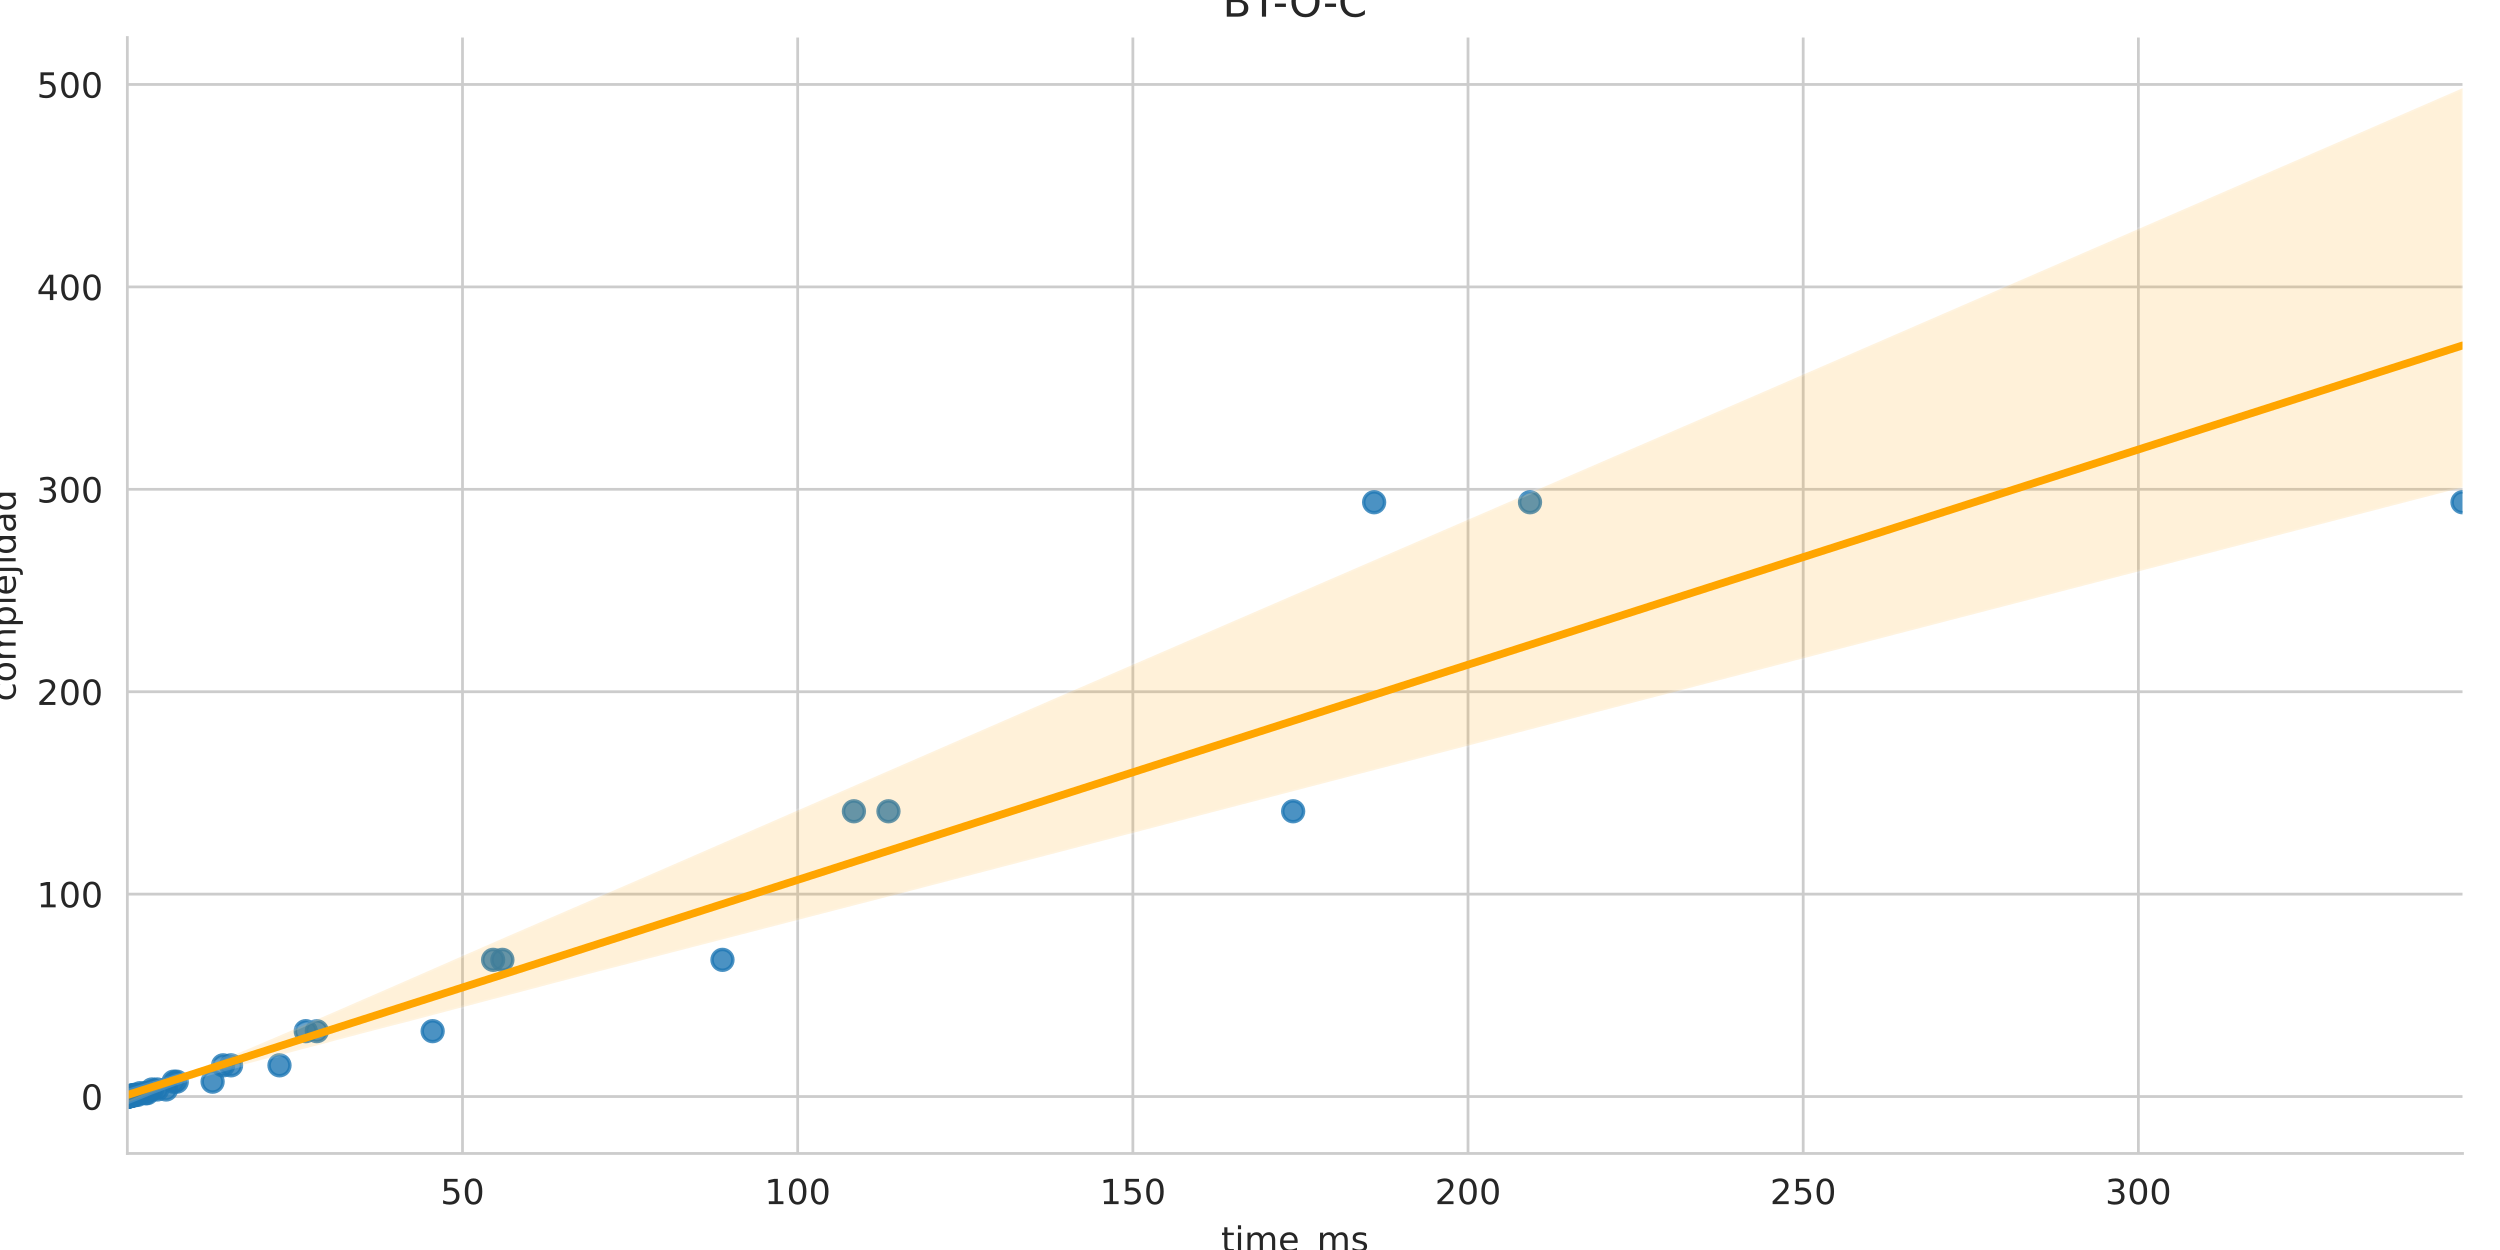 <?xml version="1.0" encoding="utf-8" standalone="no"?>
<!DOCTYPE svg PUBLIC "-//W3C//DTD SVG 1.1//EN"
  "http://www.w3.org/Graphics/SVG/1.1/DTD/svg11.dtd">
<!-- Created with matplotlib (https://matplotlib.org/) -->
<svg height="360pt" version="1.1" viewBox="0 0 720 360" width="720pt" xmlns="http://www.w3.org/2000/svg" xmlns:xlink="http://www.w3.org/1999/xlink">
 <defs>
  <style type="text/css">*{stroke-linecap:butt;stroke-linejoin:round;}</style>
 </defs>
 <g id="figure_1">
  <g id="patch_1">
   <path d="M 0 360 
L 720 360 
L 720 0 
L 0 0 
z
" style="fill:#ffffff;"/>
  </g>
  <g id="axes_1">
   <g id="patch_2">
    <path d="M 36.675 332.2 
L 709.2 332.2 
L 709.2 10.8 
L 36.675 10.8 
z
" style="fill:#ffffff;"/>
   </g>
   <g id="matplotlib.axis_1">
    <g id="xtick_1">
     <g id="line2d_1">
      <path clip-path="url(#pa1cf22c054)" d="M 133.2 332.2 
L 133.2 10.8 
" style="fill:none;stroke:#cccccc;stroke-linecap:round;stroke-width:0.8;"/>
     </g>
     <g id="text_1">
      <!-- 50 -->
      <g style="fill:#262626;" transform="translate(126.838 346.798)scale(0.1 -0.1)">
       <defs>
        <path d="M 10.797 72.906 
L 49.516 72.906 
L 49.516 64.594 
L 19.828 64.594 
L 19.828 46.734 
Q 21.969 47.469 24.109 47.828 
Q 26.266 48.188 28.422 48.188 
Q 40.625 48.188 47.75 41.5 
Q 54.891 34.812 54.891 23.391 
Q 54.891 11.625 47.562 5.094 
Q 40.234 -1.422 26.906 -1.422 
Q 22.312 -1.422 17.547 -0.641 
Q 12.797 0.141 7.719 1.703 
L 7.719 11.625 
Q 12.109 9.234 16.797 8.062 
Q 21.484 6.891 26.703 6.891 
Q 35.156 6.891 40.078 11.328 
Q 45.016 15.766 45.016 23.391 
Q 45.016 31 40.078 35.438 
Q 35.156 39.891 26.703 39.891 
Q 22.75 39.891 18.812 39.016 
Q 14.891 38.141 10.797 36.281 
z
" id="DejaVuSans-53"/>
        <path d="M 31.781 66.406 
Q 24.172 66.406 20.328 58.906 
Q 16.5 51.422 16.5 36.375 
Q 16.5 21.391 20.328 13.891 
Q 24.172 6.391 31.781 6.391 
Q 39.453 6.391 43.281 13.891 
Q 47.125 21.391 47.125 36.375 
Q 47.125 51.422 43.281 58.906 
Q 39.453 66.406 31.781 66.406 
z
M 31.781 74.219 
Q 44.047 74.219 50.516 64.516 
Q 56.984 54.828 56.984 36.375 
Q 56.984 17.969 50.516 8.266 
Q 44.047 -1.422 31.781 -1.422 
Q 19.531 -1.422 13.062 8.266 
Q 6.594 17.969 6.594 36.375 
Q 6.594 54.828 13.062 64.516 
Q 19.531 74.219 31.781 74.219 
z
" id="DejaVuSans-48"/>
       </defs>
       <use xlink:href="#DejaVuSans-53"/>
       <use x="63.623" xlink:href="#DejaVuSans-48"/>
      </g>
     </g>
    </g>
    <g id="xtick_2">
     <g id="line2d_2">
      <path clip-path="url(#pa1cf22c054)" d="M 229.731 332.2 
L 229.731 10.8 
" style="fill:none;stroke:#cccccc;stroke-linecap:round;stroke-width:0.8;"/>
     </g>
     <g id="text_2">
      <!-- 100 -->
      <g style="fill:#262626;" transform="translate(220.187 346.798)scale(0.1 -0.1)">
       <defs>
        <path d="M 12.406 8.297 
L 28.516 8.297 
L 28.516 63.922 
L 10.984 60.406 
L 10.984 69.391 
L 28.422 72.906 
L 38.281 72.906 
L 38.281 8.297 
L 54.391 8.297 
L 54.391 0 
L 12.406 0 
z
" id="DejaVuSans-49"/>
       </defs>
       <use xlink:href="#DejaVuSans-49"/>
       <use x="63.623" xlink:href="#DejaVuSans-48"/>
       <use x="127.246" xlink:href="#DejaVuSans-48"/>
      </g>
     </g>
    </g>
    <g id="xtick_3">
     <g id="line2d_3">
      <path clip-path="url(#pa1cf22c054)" d="M 326.262 332.2 
L 326.262 10.8 
" style="fill:none;stroke:#cccccc;stroke-linecap:round;stroke-width:0.8;"/>
     </g>
     <g id="text_3">
      <!-- 150 -->
      <g style="fill:#262626;" transform="translate(316.718 346.798)scale(0.1 -0.1)">
       <use xlink:href="#DejaVuSans-49"/>
       <use x="63.623" xlink:href="#DejaVuSans-53"/>
       <use x="127.246" xlink:href="#DejaVuSans-48"/>
      </g>
     </g>
    </g>
    <g id="xtick_4">
     <g id="line2d_4">
      <path clip-path="url(#pa1cf22c054)" d="M 422.792 332.2 
L 422.792 10.8 
" style="fill:none;stroke:#cccccc;stroke-linecap:round;stroke-width:0.8;"/>
     </g>
     <g id="text_4">
      <!-- 200 -->
      <g style="fill:#262626;" transform="translate(413.249 346.798)scale(0.1 -0.1)">
       <defs>
        <path d="M 19.188 8.297 
L 53.609 8.297 
L 53.609 0 
L 7.328 0 
L 7.328 8.297 
Q 12.938 14.109 22.625 23.891 
Q 32.328 33.688 34.812 36.531 
Q 39.547 41.844 41.422 45.531 
Q 43.312 49.219 43.312 52.781 
Q 43.312 58.594 39.234 62.25 
Q 35.156 65.922 28.609 65.922 
Q 23.969 65.922 18.812 64.312 
Q 13.672 62.703 7.812 59.422 
L 7.812 69.391 
Q 13.766 71.781 18.938 73 
Q 24.125 74.219 28.422 74.219 
Q 39.75 74.219 46.484 68.547 
Q 53.219 62.891 53.219 53.422 
Q 53.219 48.922 51.531 44.891 
Q 49.859 40.875 45.406 35.406 
Q 44.188 33.984 37.641 27.219 
Q 31.109 20.453 19.188 8.297 
z
" id="DejaVuSans-50"/>
       </defs>
       <use xlink:href="#DejaVuSans-50"/>
       <use x="63.623" xlink:href="#DejaVuSans-48"/>
       <use x="127.246" xlink:href="#DejaVuSans-48"/>
      </g>
     </g>
    </g>
    <g id="xtick_5">
     <g id="line2d_5">
      <path clip-path="url(#pa1cf22c054)" d="M 519.323 332.2 
L 519.323 10.8 
" style="fill:none;stroke:#cccccc;stroke-linecap:round;stroke-width:0.8;"/>
     </g>
     <g id="text_5">
      <!-- 250 -->
      <g style="fill:#262626;" transform="translate(509.779 346.798)scale(0.1 -0.1)">
       <use xlink:href="#DejaVuSans-50"/>
       <use x="63.623" xlink:href="#DejaVuSans-53"/>
       <use x="127.246" xlink:href="#DejaVuSans-48"/>
      </g>
     </g>
    </g>
    <g id="xtick_6">
     <g id="line2d_6">
      <path clip-path="url(#pa1cf22c054)" d="M 615.854 332.2 
L 615.854 10.8 
" style="fill:none;stroke:#cccccc;stroke-linecap:round;stroke-width:0.8;"/>
     </g>
     <g id="text_6">
      <!-- 300 -->
      <g style="fill:#262626;" transform="translate(606.31 346.798)scale(0.1 -0.1)">
       <defs>
        <path d="M 40.578 39.312 
Q 47.656 37.797 51.625 33 
Q 55.609 28.219 55.609 21.188 
Q 55.609 10.406 48.188 4.484 
Q 40.766 -1.422 27.094 -1.422 
Q 22.516 -1.422 17.656 -0.516 
Q 12.797 0.391 7.625 2.203 
L 7.625 11.719 
Q 11.719 9.328 16.594 8.109 
Q 21.484 6.891 26.812 6.891 
Q 36.078 6.891 40.938 10.547 
Q 45.797 14.203 45.797 21.188 
Q 45.797 27.641 41.281 31.266 
Q 36.766 34.906 28.719 34.906 
L 20.219 34.906 
L 20.219 43.016 
L 29.109 43.016 
Q 36.375 43.016 40.234 45.922 
Q 44.094 48.828 44.094 54.297 
Q 44.094 59.906 40.109 62.906 
Q 36.141 65.922 28.719 65.922 
Q 24.656 65.922 20.016 65.031 
Q 15.375 64.156 9.812 62.312 
L 9.812 71.094 
Q 15.438 72.656 20.344 73.438 
Q 25.25 74.219 29.594 74.219 
Q 40.828 74.219 47.359 69.109 
Q 53.906 64.016 53.906 55.328 
Q 53.906 49.266 50.438 45.094 
Q 46.969 40.922 40.578 39.312 
z
" id="DejaVuSans-51"/>
       </defs>
       <use xlink:href="#DejaVuSans-51"/>
       <use x="63.623" xlink:href="#DejaVuSans-48"/>
       <use x="127.246" xlink:href="#DejaVuSans-48"/>
      </g>
     </g>
    </g>
    <g id="text_7">
     <!-- time_ms -->
     <g style="fill:#262626;" transform="translate(351.666 360.477)scale(0.1 -0.1)">
      <defs>
       <path d="M 18.312 70.219 
L 18.312 54.688 
L 36.812 54.688 
L 36.812 47.703 
L 18.312 47.703 
L 18.312 18.016 
Q 18.312 11.328 20.141 9.422 
Q 21.969 7.516 27.594 7.516 
L 36.812 7.516 
L 36.812 0 
L 27.594 0 
Q 17.188 0 13.234 3.875 
Q 9.281 7.766 9.281 18.016 
L 9.281 47.703 
L 2.688 47.703 
L 2.688 54.688 
L 9.281 54.688 
L 9.281 70.219 
z
" id="DejaVuSans-116"/>
       <path d="M 9.422 54.688 
L 18.406 54.688 
L 18.406 0 
L 9.422 0 
z
M 9.422 75.984 
L 18.406 75.984 
L 18.406 64.594 
L 9.422 64.594 
z
" id="DejaVuSans-105"/>
       <path d="M 52 44.188 
Q 55.375 50.25 60.062 53.125 
Q 64.75 56 71.094 56 
Q 79.641 56 84.281 50.016 
Q 88.922 44.047 88.922 33.016 
L 88.922 0 
L 79.891 0 
L 79.891 32.719 
Q 79.891 40.578 77.094 44.375 
Q 74.312 48.188 68.609 48.188 
Q 61.625 48.188 57.562 43.547 
Q 53.516 38.922 53.516 30.906 
L 53.516 0 
L 44.484 0 
L 44.484 32.719 
Q 44.484 40.625 41.703 44.406 
Q 38.922 48.188 33.109 48.188 
Q 26.219 48.188 22.156 43.531 
Q 18.109 38.875 18.109 30.906 
L 18.109 0 
L 9.078 0 
L 9.078 54.688 
L 18.109 54.688 
L 18.109 46.188 
Q 21.188 51.219 25.484 53.609 
Q 29.781 56 35.688 56 
Q 41.656 56 45.828 52.969 
Q 50 49.953 52 44.188 
z
" id="DejaVuSans-109"/>
       <path d="M 56.203 29.594 
L 56.203 25.203 
L 14.891 25.203 
Q 15.484 15.922 20.484 11.062 
Q 25.484 6.203 34.422 6.203 
Q 39.594 6.203 44.453 7.469 
Q 49.312 8.734 54.109 11.281 
L 54.109 2.781 
Q 49.266 0.734 44.188 -0.344 
Q 39.109 -1.422 33.891 -1.422 
Q 20.797 -1.422 13.156 6.188 
Q 5.516 13.812 5.516 26.812 
Q 5.516 40.234 12.766 48.109 
Q 20.016 56 32.328 56 
Q 43.359 56 49.781 48.891 
Q 56.203 41.797 56.203 29.594 
z
M 47.219 32.234 
Q 47.125 39.594 43.094 43.984 
Q 39.062 48.391 32.422 48.391 
Q 24.906 48.391 20.391 44.141 
Q 15.875 39.891 15.188 32.172 
z
" id="DejaVuSans-101"/>
       <path d="M 50.984 -16.609 
L 50.984 -23.578 
L -0.984 -23.578 
L -0.984 -16.609 
z
" id="DejaVuSans-95"/>
       <path d="M 44.281 53.078 
L 44.281 44.578 
Q 40.484 46.531 36.375 47.5 
Q 32.281 48.484 27.875 48.484 
Q 21.188 48.484 17.844 46.438 
Q 14.5 44.391 14.5 40.281 
Q 14.5 37.156 16.891 35.375 
Q 19.281 33.594 26.516 31.984 
L 29.594 31.297 
Q 39.156 29.25 43.188 25.516 
Q 47.219 21.781 47.219 15.094 
Q 47.219 7.469 41.188 3.016 
Q 35.156 -1.422 24.609 -1.422 
Q 20.219 -1.422 15.453 -0.562 
Q 10.688 0.297 5.422 2 
L 5.422 11.281 
Q 10.406 8.688 15.234 7.391 
Q 20.062 6.109 24.812 6.109 
Q 31.156 6.109 34.562 8.281 
Q 37.984 10.453 37.984 14.406 
Q 37.984 18.062 35.516 20.016 
Q 33.062 21.969 24.703 23.781 
L 21.578 24.516 
Q 13.234 26.266 9.516 29.906 
Q 5.812 33.547 5.812 39.891 
Q 5.812 47.609 11.281 51.797 
Q 16.75 56 26.812 56 
Q 31.781 56 36.172 55.266 
Q 40.578 54.547 44.281 53.078 
z
" id="DejaVuSans-115"/>
      </defs>
      <use xlink:href="#DejaVuSans-116"/>
      <use x="39.209" xlink:href="#DejaVuSans-105"/>
      <use x="66.992" xlink:href="#DejaVuSans-109"/>
      <use x="164.404" xlink:href="#DejaVuSans-101"/>
      <use x="225.928" xlink:href="#DejaVuSans-95"/>
      <use x="275.928" xlink:href="#DejaVuSans-109"/>
      <use x="373.34" xlink:href="#DejaVuSans-115"/>
     </g>
    </g>
   </g>
   <g id="matplotlib.axis_2">
    <g id="ytick_1">
     <g id="line2d_7">
      <path clip-path="url(#pa1cf22c054)" d="M 36.675 315.802 
L 709.2 315.802 
" style="fill:none;stroke:#cccccc;stroke-linecap:round;stroke-width:0.8;"/>
     </g>
     <g id="text_8">
      <!-- 0 -->
      <g style="fill:#262626;" transform="translate(23.312 319.601)scale(0.1 -0.1)">
       <use xlink:href="#DejaVuSans-48"/>
      </g>
     </g>
    </g>
    <g id="ytick_2">
     <g id="line2d_8">
      <path clip-path="url(#pa1cf22c054)" d="M 36.675 257.507 
L 709.2 257.507 
" style="fill:none;stroke:#cccccc;stroke-linecap:round;stroke-width:0.8;"/>
     </g>
     <g id="text_9">
      <!-- 100 -->
      <g style="fill:#262626;" transform="translate(10.588 261.307)scale(0.1 -0.1)">
       <use xlink:href="#DejaVuSans-49"/>
       <use x="63.623" xlink:href="#DejaVuSans-48"/>
       <use x="127.246" xlink:href="#DejaVuSans-48"/>
      </g>
     </g>
    </g>
    <g id="ytick_3">
     <g id="line2d_9">
      <path clip-path="url(#pa1cf22c054)" d="M 36.675 199.213 
L 709.2 199.213 
" style="fill:none;stroke:#cccccc;stroke-linecap:round;stroke-width:0.8;"/>
     </g>
     <g id="text_10">
      <!-- 200 -->
      <g style="fill:#262626;" transform="translate(10.588 203.012)scale(0.1 -0.1)">
       <use xlink:href="#DejaVuSans-50"/>
       <use x="63.623" xlink:href="#DejaVuSans-48"/>
       <use x="127.246" xlink:href="#DejaVuSans-48"/>
      </g>
     </g>
    </g>
    <g id="ytick_4">
     <g id="line2d_10">
      <path clip-path="url(#pa1cf22c054)" d="M 36.675 140.918 
L 709.2 140.918 
" style="fill:none;stroke:#cccccc;stroke-linecap:round;stroke-width:0.8;"/>
     </g>
     <g id="text_11">
      <!-- 300 -->
      <g style="fill:#262626;" transform="translate(10.588 144.718)scale(0.1 -0.1)">
       <use xlink:href="#DejaVuSans-51"/>
       <use x="63.623" xlink:href="#DejaVuSans-48"/>
       <use x="127.246" xlink:href="#DejaVuSans-48"/>
      </g>
     </g>
    </g>
    <g id="ytick_5">
     <g id="line2d_11">
      <path clip-path="url(#pa1cf22c054)" d="M 36.675 82.624 
L 709.2 82.624 
" style="fill:none;stroke:#cccccc;stroke-linecap:round;stroke-width:0.8;"/>
     </g>
     <g id="text_12">
      <!-- 400 -->
      <g style="fill:#262626;" transform="translate(10.588 86.423)scale(0.1 -0.1)">
       <defs>
        <path d="M 37.797 64.312 
L 12.891 25.391 
L 37.797 25.391 
z
M 35.203 72.906 
L 47.609 72.906 
L 47.609 25.391 
L 58.016 25.391 
L 58.016 17.188 
L 47.609 17.188 
L 47.609 0 
L 37.797 0 
L 37.797 17.188 
L 4.891 17.188 
L 4.891 26.703 
z
" id="DejaVuSans-52"/>
       </defs>
       <use xlink:href="#DejaVuSans-52"/>
       <use x="63.623" xlink:href="#DejaVuSans-48"/>
       <use x="127.246" xlink:href="#DejaVuSans-48"/>
      </g>
     </g>
    </g>
    <g id="ytick_6">
     <g id="line2d_12">
      <path clip-path="url(#pa1cf22c054)" d="M 36.675 24.329 
L 709.2 24.329 
" style="fill:none;stroke:#cccccc;stroke-linecap:round;stroke-width:0.8;"/>
     </g>
     <g id="text_13">
      <!-- 500 -->
      <g style="fill:#262626;" transform="translate(10.588 28.129)scale(0.1 -0.1)">
       <use xlink:href="#DejaVuSans-53"/>
       <use x="63.623" xlink:href="#DejaVuSans-48"/>
       <use x="127.246" xlink:href="#DejaVuSans-48"/>
      </g>
     </g>
    </g>
    <g id="text_14">
     <!-- complejidad -->
     <g style="fill:#262626;" transform="translate(4.508 202.009)rotate(-90)scale(0.1 -0.1)">
      <defs>
       <path d="M 48.781 52.594 
L 48.781 44.188 
Q 44.969 46.297 41.141 47.344 
Q 37.312 48.391 33.406 48.391 
Q 24.656 48.391 19.812 42.844 
Q 14.984 37.312 14.984 27.297 
Q 14.984 17.281 19.812 11.734 
Q 24.656 6.203 33.406 6.203 
Q 37.312 6.203 41.141 7.25 
Q 44.969 8.297 48.781 10.406 
L 48.781 2.094 
Q 45.016 0.344 40.984 -0.531 
Q 36.969 -1.422 32.422 -1.422 
Q 20.062 -1.422 12.781 6.344 
Q 5.516 14.109 5.516 27.297 
Q 5.516 40.672 12.859 48.328 
Q 20.219 56 33.016 56 
Q 37.156 56 41.109 55.141 
Q 45.062 54.297 48.781 52.594 
z
" id="DejaVuSans-99"/>
       <path d="M 30.609 48.391 
Q 23.391 48.391 19.188 42.75 
Q 14.984 37.109 14.984 27.297 
Q 14.984 17.484 19.156 11.844 
Q 23.344 6.203 30.609 6.203 
Q 37.797 6.203 41.984 11.859 
Q 46.188 17.531 46.188 27.297 
Q 46.188 37.016 41.984 42.703 
Q 37.797 48.391 30.609 48.391 
z
M 30.609 56 
Q 42.328 56 49.016 48.375 
Q 55.719 40.766 55.719 27.297 
Q 55.719 13.875 49.016 6.219 
Q 42.328 -1.422 30.609 -1.422 
Q 18.844 -1.422 12.172 6.219 
Q 5.516 13.875 5.516 27.297 
Q 5.516 40.766 12.172 48.375 
Q 18.844 56 30.609 56 
z
" id="DejaVuSans-111"/>
       <path d="M 18.109 8.203 
L 18.109 -20.797 
L 9.078 -20.797 
L 9.078 54.688 
L 18.109 54.688 
L 18.109 46.391 
Q 20.953 51.266 25.266 53.625 
Q 29.594 56 35.594 56 
Q 45.562 56 51.781 48.094 
Q 58.016 40.188 58.016 27.297 
Q 58.016 14.406 51.781 6.484 
Q 45.562 -1.422 35.594 -1.422 
Q 29.594 -1.422 25.266 0.953 
Q 20.953 3.328 18.109 8.203 
z
M 48.688 27.297 
Q 48.688 37.203 44.609 42.844 
Q 40.531 48.484 33.406 48.484 
Q 26.266 48.484 22.188 42.844 
Q 18.109 37.203 18.109 27.297 
Q 18.109 17.391 22.188 11.75 
Q 26.266 6.109 33.406 6.109 
Q 40.531 6.109 44.609 11.75 
Q 48.688 17.391 48.688 27.297 
z
" id="DejaVuSans-112"/>
       <path d="M 9.422 75.984 
L 18.406 75.984 
L 18.406 0 
L 9.422 0 
z
" id="DejaVuSans-108"/>
       <path d="M 9.422 54.688 
L 18.406 54.688 
L 18.406 -0.984 
Q 18.406 -11.422 14.422 -16.109 
Q 10.453 -20.797 1.609 -20.797 
L -1.812 -20.797 
L -1.812 -13.188 
L 0.594 -13.188 
Q 5.719 -13.188 7.562 -10.812 
Q 9.422 -8.453 9.422 -0.984 
z
M 9.422 75.984 
L 18.406 75.984 
L 18.406 64.594 
L 9.422 64.594 
z
" id="DejaVuSans-106"/>
       <path d="M 45.406 46.391 
L 45.406 75.984 
L 54.391 75.984 
L 54.391 0 
L 45.406 0 
L 45.406 8.203 
Q 42.578 3.328 38.25 0.953 
Q 33.938 -1.422 27.875 -1.422 
Q 17.969 -1.422 11.734 6.484 
Q 5.516 14.406 5.516 27.297 
Q 5.516 40.188 11.734 48.094 
Q 17.969 56 27.875 56 
Q 33.938 56 38.25 53.625 
Q 42.578 51.266 45.406 46.391 
z
M 14.797 27.297 
Q 14.797 17.391 18.875 11.75 
Q 22.953 6.109 30.078 6.109 
Q 37.203 6.109 41.297 11.75 
Q 45.406 17.391 45.406 27.297 
Q 45.406 37.203 41.297 42.844 
Q 37.203 48.484 30.078 48.484 
Q 22.953 48.484 18.875 42.844 
Q 14.797 37.203 14.797 27.297 
z
" id="DejaVuSans-100"/>
       <path d="M 34.281 27.484 
Q 23.391 27.484 19.188 25 
Q 14.984 22.516 14.984 16.5 
Q 14.984 11.719 18.141 8.906 
Q 21.297 6.109 26.703 6.109 
Q 34.188 6.109 38.703 11.406 
Q 43.219 16.703 43.219 25.484 
L 43.219 27.484 
z
M 52.203 31.203 
L 52.203 0 
L 43.219 0 
L 43.219 8.297 
Q 40.141 3.328 35.547 0.953 
Q 30.953 -1.422 24.312 -1.422 
Q 15.922 -1.422 10.953 3.297 
Q 6 8.016 6 15.922 
Q 6 25.141 12.172 29.828 
Q 18.359 34.516 30.609 34.516 
L 43.219 34.516 
L 43.219 35.406 
Q 43.219 41.609 39.141 45 
Q 35.062 48.391 27.688 48.391 
Q 23 48.391 18.547 47.266 
Q 14.109 46.141 10.016 43.891 
L 10.016 52.203 
Q 14.938 54.109 19.578 55.047 
Q 24.219 56 28.609 56 
Q 40.484 56 46.344 49.844 
Q 52.203 43.703 52.203 31.203 
z
" id="DejaVuSans-97"/>
      </defs>
      <use xlink:href="#DejaVuSans-99"/>
      <use x="54.98" xlink:href="#DejaVuSans-111"/>
      <use x="116.162" xlink:href="#DejaVuSans-109"/>
      <use x="213.574" xlink:href="#DejaVuSans-112"/>
      <use x="277.051" xlink:href="#DejaVuSans-108"/>
      <use x="304.834" xlink:href="#DejaVuSans-101"/>
      <use x="366.357" xlink:href="#DejaVuSans-106"/>
      <use x="394.141" xlink:href="#DejaVuSans-105"/>
      <use x="421.924" xlink:href="#DejaVuSans-100"/>
      <use x="485.4" xlink:href="#DejaVuSans-97"/>
      <use x="546.68" xlink:href="#DejaVuSans-100"/>
     </g>
    </g>
   </g>
   <g id="PathCollection_1">
    <defs>
     <path d="M 0 3 
C 0.796 3 1.559 2.684 2.121 2.121 
C 2.684 1.559 3 0.796 3 0 
C 3 -0.796 2.684 -1.559 2.121 -2.121 
C 1.559 -2.684 0.796 -3 0 -3 
C -0.796 -3 -1.559 -2.684 -2.121 -2.121 
C -2.684 -1.559 -3 -0.796 -3 0 
C -3 0.796 -2.684 1.559 -2.121 2.121 
C -1.559 2.684 -0.796 3 0 3 
z
" id="mcff6a94497" style="stroke:#1f77b4;stroke-opacity:0.8;"/>
    </defs>
    <g clip-path="url(#pa1cf22c054)">
     <use style="fill:#1f77b4;fill-opacity:0.8;stroke:#1f77b4;stroke-opacity:0.8;" x="36.676" xlink:href="#mcff6a94497" y="315.802"/>
     <use style="fill:#1f77b4;fill-opacity:0.8;stroke:#1f77b4;stroke-opacity:0.8;" x="36.677" xlink:href="#mcff6a94497" y="315.802"/>
     <use style="fill:#1f77b4;fill-opacity:0.8;stroke:#1f77b4;stroke-opacity:0.8;" x="36.679" xlink:href="#mcff6a94497" y="315.802"/>
     <use style="fill:#1f77b4;fill-opacity:0.8;stroke:#1f77b4;stroke-opacity:0.8;" x="36.681" xlink:href="#mcff6a94497" y="315.802"/>
     <use style="fill:#1f77b4;fill-opacity:0.8;stroke:#1f77b4;stroke-opacity:0.8;" x="36.688" xlink:href="#mcff6a94497" y="315.801"/>
     <use style="fill:#1f77b4;fill-opacity:0.8;stroke:#1f77b4;stroke-opacity:0.8;" x="36.694" xlink:href="#mcff6a94497" y="315.8"/>
     <use style="fill:#1f77b4;fill-opacity:0.8;stroke:#1f77b4;stroke-opacity:0.8;" x="36.72" xlink:href="#mcff6a94497" y="315.797"/>
     <use style="fill:#1f77b4;fill-opacity:0.8;stroke:#1f77b4;stroke-opacity:0.8;" x="36.735" xlink:href="#mcff6a94497" y="315.792"/>
     <use style="fill:#1f77b4;fill-opacity:0.8;stroke:#1f77b4;stroke-opacity:0.8;" x="36.858" xlink:href="#mcff6a94497" y="315.78"/>
     <use style="fill:#1f77b4;fill-opacity:0.8;stroke:#1f77b4;stroke-opacity:0.8;" x="36.988" xlink:href="#mcff6a94497" y="315.755"/>
     <use style="fill:#1f77b4;fill-opacity:0.8;stroke:#1f77b4;stroke-opacity:0.8;" x="37.402" xlink:href="#mcff6a94497" y="315.702"/>
     <use style="fill:#1f77b4;fill-opacity:0.8;stroke:#1f77b4;stroke-opacity:0.8;" x="37.705" xlink:href="#mcff6a94497" y="315.588"/>
     <use style="fill:#1f77b4;fill-opacity:0.8;stroke:#1f77b4;stroke-opacity:0.8;" x="38.776" xlink:href="#mcff6a94497" y="315.347"/>
     <use style="fill:#1f77b4;fill-opacity:0.8;stroke:#1f77b4;stroke-opacity:0.8;" x="41.837" xlink:href="#mcff6a94497" y="314.839"/>
     <use style="fill:#1f77b4;fill-opacity:0.8;stroke:#1f77b4;stroke-opacity:0.8;" x="45.281" xlink:href="#mcff6a94497" y="313.77"/>
     <use style="fill:#1f77b4;fill-opacity:0.8;stroke:#1f77b4;stroke-opacity:0.8;" x="49.985" xlink:href="#mcff6a94497" y="311.523"/>
     <use style="fill:#1f77b4;fill-opacity:0.8;stroke:#1f77b4;stroke-opacity:0.8;" x="66.54" xlink:href="#mcff6a94497" y="306.816"/>
     <use style="fill:#1f77b4;fill-opacity:0.8;stroke:#1f77b4;stroke-opacity:0.8;" x="88.059" xlink:href="#mcff6a94497" y="296.975"/>
     <use style="fill:#1f77b4;fill-opacity:0.8;stroke:#1f77b4;stroke-opacity:0.8;" x="144.689" xlink:href="#mcff6a94497" y="276.437"/>
     <use style="fill:#1f77b4;fill-opacity:0.8;stroke:#1f77b4;stroke-opacity:0.8;" x="255.879" xlink:href="#mcff6a94497" y="233.648"/>
     <use style="fill:#1f77b4;fill-opacity:0.8;stroke:#1f77b4;stroke-opacity:0.8;" x="395.751" xlink:href="#mcff6a94497" y="144.648"/>
     <use style="fill:#1f77b4;fill-opacity:0.8;stroke:#1f77b4;stroke-opacity:0.8;" x="36.675" xlink:href="#mcff6a94497" y="315.802"/>
     <use style="fill:#1f77b4;fill-opacity:0.8;stroke:#1f77b4;stroke-opacity:0.8;" x="36.677" xlink:href="#mcff6a94497" y="315.802"/>
     <use style="fill:#1f77b4;fill-opacity:0.8;stroke:#1f77b4;stroke-opacity:0.8;" x="36.679" xlink:href="#mcff6a94497" y="315.802"/>
     <use style="fill:#1f77b4;fill-opacity:0.8;stroke:#1f77b4;stroke-opacity:0.8;" x="36.685" xlink:href="#mcff6a94497" y="315.802"/>
     <use style="fill:#1f77b4;fill-opacity:0.8;stroke:#1f77b4;stroke-opacity:0.8;" x="36.695" xlink:href="#mcff6a94497" y="315.801"/>
     <use style="fill:#1f77b4;fill-opacity:0.8;stroke:#1f77b4;stroke-opacity:0.8;" x="36.714" xlink:href="#mcff6a94497" y="315.8"/>
     <use style="fill:#1f77b4;fill-opacity:0.8;stroke:#1f77b4;stroke-opacity:0.8;" x="36.777" xlink:href="#mcff6a94497" y="315.797"/>
     <use style="fill:#1f77b4;fill-opacity:0.8;stroke:#1f77b4;stroke-opacity:0.8;" x="36.803" xlink:href="#mcff6a94497" y="315.792"/>
     <use style="fill:#1f77b4;fill-opacity:0.8;stroke:#1f77b4;stroke-opacity:0.8;" x="36.948" xlink:href="#mcff6a94497" y="315.78"/>
     <use style="fill:#1f77b4;fill-opacity:0.8;stroke:#1f77b4;stroke-opacity:0.8;" x="37.072" xlink:href="#mcff6a94497" y="315.755"/>
     <use style="fill:#1f77b4;fill-opacity:0.8;stroke:#1f77b4;stroke-opacity:0.8;" x="37.464" xlink:href="#mcff6a94497" y="315.702"/>
     <use style="fill:#1f77b4;fill-opacity:0.8;stroke:#1f77b4;stroke-opacity:0.8;" x="38.18" xlink:href="#mcff6a94497" y="315.588"/>
     <use style="fill:#1f77b4;fill-opacity:0.8;stroke:#1f77b4;stroke-opacity:0.8;" x="39.547" xlink:href="#mcff6a94497" y="315.347"/>
     <use style="fill:#1f77b4;fill-opacity:0.8;stroke:#1f77b4;stroke-opacity:0.8;" x="42.355" xlink:href="#mcff6a94497" y="314.839"/>
     <use style="fill:#1f77b4;fill-opacity:0.8;stroke:#1f77b4;stroke-opacity:0.8;" x="47.827" xlink:href="#mcff6a94497" y="313.77"/>
     <use style="fill:#1f77b4;fill-opacity:0.8;stroke:#1f77b4;stroke-opacity:0.8;" x="61.229" xlink:href="#mcff6a94497" y="311.523"/>
     <use style="fill:#1f77b4;fill-opacity:0.8;stroke:#1f77b4;stroke-opacity:0.8;" x="80.492" xlink:href="#mcff6a94497" y="306.816"/>
     <use style="fill:#1f77b4;fill-opacity:0.8;stroke:#1f77b4;stroke-opacity:0.8;" x="124.603" xlink:href="#mcff6a94497" y="296.975"/>
     <use style="fill:#1f77b4;fill-opacity:0.8;stroke:#1f77b4;stroke-opacity:0.8;" x="208.072" xlink:href="#mcff6a94497" y="276.437"/>
     <use style="fill:#1f77b4;fill-opacity:0.8;stroke:#1f77b4;stroke-opacity:0.8;" x="372.425" xlink:href="#mcff6a94497" y="233.648"/>
     <use style="fill:#1f77b4;fill-opacity:0.8;stroke:#1f77b4;stroke-opacity:0.8;" x="709.2" xlink:href="#mcff6a94497" y="144.648"/>
     <use style="fill:#1f77b4;fill-opacity:0.8;stroke:#1f77b4;stroke-opacity:0.8;" x="36.675" xlink:href="#mcff6a94497" y="315.802"/>
     <use style="fill:#1f77b4;fill-opacity:0.8;stroke:#1f77b4;stroke-opacity:0.8;" x="36.676" xlink:href="#mcff6a94497" y="315.802"/>
     <use style="fill:#1f77b4;fill-opacity:0.8;stroke:#1f77b4;stroke-opacity:0.8;" x="36.679" xlink:href="#mcff6a94497" y="315.802"/>
     <use style="fill:#1f77b4;fill-opacity:0.8;stroke:#1f77b4;stroke-opacity:0.8;" x="36.682" xlink:href="#mcff6a94497" y="315.802"/>
     <use style="fill:#1f77b4;fill-opacity:0.8;stroke:#1f77b4;stroke-opacity:0.8;" x="36.688" xlink:href="#mcff6a94497" y="315.801"/>
     <use style="fill:#1f77b4;fill-opacity:0.8;stroke:#1f77b4;stroke-opacity:0.8;" x="36.701" xlink:href="#mcff6a94497" y="315.8"/>
     <use style="fill:#1f77b4;fill-opacity:0.8;stroke:#1f77b4;stroke-opacity:0.8;" x="36.72" xlink:href="#mcff6a94497" y="315.797"/>
     <use style="fill:#1f77b4;fill-opacity:0.8;stroke:#1f77b4;stroke-opacity:0.8;" x="36.764" xlink:href="#mcff6a94497" y="315.792"/>
     <use style="fill:#1f77b4;fill-opacity:0.8;stroke:#1f77b4;stroke-opacity:0.8;" x="36.832" xlink:href="#mcff6a94497" y="315.78"/>
     <use style="fill:#1f77b4;fill-opacity:0.8;stroke:#1f77b4;stroke-opacity:0.8;" x="36.973" xlink:href="#mcff6a94497" y="315.755"/>
     <use style="fill:#1f77b4;fill-opacity:0.8;stroke:#1f77b4;stroke-opacity:0.8;" x="37.22" xlink:href="#mcff6a94497" y="315.702"/>
     <use style="fill:#1f77b4;fill-opacity:0.8;stroke:#1f77b4;stroke-opacity:0.8;" x="37.738" xlink:href="#mcff6a94497" y="315.588"/>
     <use style="fill:#1f77b4;fill-opacity:0.8;stroke:#1f77b4;stroke-opacity:0.8;" x="38.536" xlink:href="#mcff6a94497" y="315.347"/>
     <use style="fill:#1f77b4;fill-opacity:0.8;stroke:#1f77b4;stroke-opacity:0.8;" x="40.336" xlink:href="#mcff6a94497" y="314.839"/>
     <use style="fill:#1f77b4;fill-opacity:0.8;stroke:#1f77b4;stroke-opacity:0.8;" x="43.778" xlink:href="#mcff6a94497" y="313.77"/>
     <use style="fill:#1f77b4;fill-opacity:0.8;stroke:#1f77b4;stroke-opacity:0.8;" x="50.908" xlink:href="#mcff6a94497" y="311.523"/>
     <use style="fill:#1f77b4;fill-opacity:0.8;stroke:#1f77b4;stroke-opacity:0.8;" x="64.249" xlink:href="#mcff6a94497" y="306.816"/>
     <use style="fill:#1f77b4;fill-opacity:0.8;stroke:#1f77b4;stroke-opacity:0.8;" x="91.245" xlink:href="#mcff6a94497" y="296.975"/>
     <use style="fill:#1f77b4;fill-opacity:0.8;stroke:#1f77b4;stroke-opacity:0.8;" x="142.016" xlink:href="#mcff6a94497" y="276.437"/>
     <use style="fill:#1f77b4;fill-opacity:0.8;stroke:#1f77b4;stroke-opacity:0.8;" x="245.928" xlink:href="#mcff6a94497" y="233.648"/>
     <use style="fill:#1f77b4;fill-opacity:0.8;stroke:#1f77b4;stroke-opacity:0.8;" x="440.643" xlink:href="#mcff6a94497" y="144.648"/>
    </g>
   </g>
   <g id="PolyCollection_1">
    <defs>
     <path d="M 36.675 -45.923 
L 36.675 -42.409 
L 43.468 -45.199 
L 50.261 -47.778 
L 57.055 -49.881 
L 63.848 -51.773 
L 70.641 -53.542 
L 77.434 -55.31 
L 84.227 -57.092 
L 91.02 -58.871 
L 97.814 -60.672 
L 104.607 -62.467 
L 111.4 -64.233 
L 118.193 -65.975 
L 124.986 -67.77 
L 131.78 -69.555 
L 138.573 -71.347 
L 145.366 -73.139 
L 152.159 -74.93 
L 158.952 -76.722 
L 165.745 -78.514 
L 172.539 -80.281 
L 179.332 -82.036 
L 186.125 -83.792 
L 192.918 -85.547 
L 199.711 -87.303 
L 206.505 -89.058 
L 213.298 -90.813 
L 220.091 -92.569 
L 226.884 -94.324 
L 233.677 -96.08 
L 240.47 -97.835 
L 247.264 -99.591 
L 254.057 -101.346 
L 260.85 -103.101 
L 267.643 -104.867 
L 274.436 -106.636 
L 281.23 -108.405 
L 288.023 -110.174 
L 294.816 -111.943 
L 301.609 -113.712 
L 308.402 -115.481 
L 315.195 -117.25 
L 321.989 -119.019 
L 328.782 -120.788 
L 335.575 -122.557 
L 342.368 -124.326 
L 349.161 -126.094 
L 355.955 -127.863 
L 362.748 -129.632 
L 369.541 -131.401 
L 376.334 -133.17 
L 383.127 -134.939 
L 389.92 -136.708 
L 396.714 -138.477 
L 403.507 -140.246 
L 410.3 -142.015 
L 417.093 -143.784 
L 423.886 -145.553 
L 430.68 -147.322 
L 437.473 -149.091 
L 444.266 -150.86 
L 451.059 -152.629 
L 457.852 -154.398 
L 464.645 -156.167 
L 471.439 -157.936 
L 478.232 -159.705 
L 485.025 -161.474 
L 491.818 -163.243 
L 498.611 -165.012 
L 505.405 -166.781 
L 512.198 -168.55 
L 518.991 -170.319 
L 525.784 -172.081 
L 532.577 -173.843 
L 539.37 -175.604 
L 546.164 -177.366 
L 552.957 -179.127 
L 559.75 -180.889 
L 566.543 -182.65 
L 573.336 -184.412 
L 580.13 -186.173 
L 586.923 -187.935 
L 593.716 -189.696 
L 600.509 -191.457 
L 607.302 -193.219 
L 614.095 -194.98 
L 620.889 -196.742 
L 627.682 -198.503 
L 634.475 -200.265 
L 641.268 -202.026 
L 648.061 -203.788 
L 654.855 -205.549 
L 661.648 -207.311 
L 668.441 -209.072 
L 675.234 -210.833 
L 682.027 -212.595 
L 688.82 -214.356 
L 695.614 -216.118 
L 702.407 -217.879 
L 709.2 -219.641 
L 709.2 -334.591 
L 709.2 -334.591 
L 702.407 -331.64 
L 695.614 -328.69 
L 688.82 -325.739 
L 682.027 -322.788 
L 675.234 -319.838 
L 668.441 -316.887 
L 661.648 -313.936 
L 654.855 -310.986 
L 648.061 -308.035 
L 641.268 -305.084 
L 634.475 -302.134 
L 627.682 -299.183 
L 620.889 -296.232 
L 614.095 -293.282 
L 607.302 -290.331 
L 600.509 -287.38 
L 593.716 -284.43 
L 586.923 -281.479 
L 580.13 -278.528 
L 573.336 -275.578 
L 566.543 -272.627 
L 559.75 -269.676 
L 552.957 -266.726 
L 546.164 -263.775 
L 539.37 -260.824 
L 532.577 -257.874 
L 525.784 -254.923 
L 518.991 -251.972 
L 512.198 -249.022 
L 505.405 -246.071 
L 498.611 -243.127 
L 491.818 -240.188 
L 485.025 -237.249 
L 478.232 -234.31 
L 471.439 -231.371 
L 464.645 -228.432 
L 457.852 -225.493 
L 451.059 -222.554 
L 444.266 -219.615 
L 437.473 -216.676 
L 430.68 -213.736 
L 423.886 -210.797 
L 417.093 -207.858 
L 410.3 -204.919 
L 403.507 -201.98 
L 396.714 -199.041 
L 389.92 -196.102 
L 383.127 -193.163 
L 376.334 -190.224 
L 369.541 -187.285 
L 362.748 -184.345 
L 355.955 -181.406 
L 349.161 -178.466 
L 342.368 -175.527 
L 335.575 -172.587 
L 328.782 -169.648 
L 321.989 -166.708 
L 315.195 -163.769 
L 308.402 -160.83 
L 301.609 -157.885 
L 294.816 -154.927 
L 288.023 -151.969 
L 281.23 -149.012 
L 274.436 -146.054 
L 267.643 -143.096 
L 260.85 -140.139 
L 254.057 -137.181 
L 247.264 -134.223 
L 240.47 -131.266 
L 233.677 -128.308 
L 226.884 -125.35 
L 220.091 -122.392 
L 213.298 -119.435 
L 206.505 -116.476 
L 199.711 -113.518 
L 192.918 -110.559 
L 186.125 -107.601 
L 179.332 -104.659 
L 172.539 -101.724 
L 165.745 -98.79 
L 158.952 -95.855 
L 152.159 -92.92 
L 145.366 -89.977 
L 138.573 -87.008 
L 131.78 -84.045 
L 124.986 -81.065 
L 118.193 -78.094 
L 111.4 -75.122 
L 104.607 -72.179 
L 97.814 -69.21 
L 91.02 -66.267 
L 84.227 -63.321 
L 77.434 -60.42 
L 70.641 -57.514 
L 63.848 -54.76 
L 57.055 -52.206 
L 50.261 -50.001 
L 43.468 -47.951 
L 36.675 -45.923 
z
" id="m3b0ee9cf03" style="stroke:#ffffff;stroke-opacity:0.15;"/>
    </defs>
    <g clip-path="url(#pa1cf22c054)">
     <use style="fill:#ffa500;fill-opacity:0.15;stroke:#ffffff;stroke-opacity:0.15;" x="0" xlink:href="#m3b0ee9cf03" y="360"/>
    </g>
   </g>
   <g id="line2d_13">
    <path clip-path="url(#pa1cf22c054)" d="M 36.675 315.378 
L 43.468 313.197 
L 50.261 311.016 
L 57.055 308.836 
L 63.848 306.655 
L 70.641 304.475 
L 77.434 302.294 
L 84.227 300.113 
L 91.02 297.933 
L 97.814 295.752 
L 104.607 293.571 
L 111.4 291.391 
L 118.193 289.21 
L 124.986 287.03 
L 131.78 284.849 
L 138.573 282.668 
L 145.366 280.488 
L 152.159 278.307 
L 158.952 276.127 
L 165.745 273.946 
L 172.539 271.765 
L 179.332 269.585 
L 186.125 267.404 
L 192.918 265.223 
L 199.711 263.043 
L 206.505 260.862 
L 213.298 258.682 
L 220.091 256.501 
L 226.884 254.32 
L 233.677 252.14 
L 240.47 249.959 
L 247.264 247.778 
L 254.057 245.598 
L 260.85 243.417 
L 267.643 241.237 
L 274.436 239.056 
L 281.23 236.875 
L 288.023 234.695 
L 294.816 232.514 
L 301.609 230.334 
L 308.402 228.153 
L 315.195 225.972 
L 321.989 223.792 
L 328.782 221.611 
L 335.575 219.43 
L 342.368 217.25 
L 349.161 215.069 
L 355.955 212.889 
L 362.748 210.708 
L 369.541 208.527 
L 376.334 206.347 
L 383.127 204.166 
L 389.92 201.985 
L 396.714 199.805 
L 403.507 197.624 
L 410.3 195.444 
L 417.093 193.263 
L 423.886 191.082 
L 430.68 188.902 
L 437.473 186.721 
L 444.266 184.541 
L 451.059 182.36 
L 457.852 180.179 
L 464.645 177.999 
L 471.439 175.818 
L 478.232 173.637 
L 485.025 171.457 
L 491.818 169.276 
L 498.611 167.096 
L 505.405 164.915 
L 512.198 162.734 
L 518.991 160.554 
L 525.784 158.373 
L 532.577 156.192 
L 539.37 154.012 
L 546.164 151.831 
L 552.957 149.651 
L 559.75 147.47 
L 566.543 145.289 
L 573.336 143.109 
L 580.13 140.928 
L 586.923 138.747 
L 593.716 136.567 
L 600.509 134.386 
L 607.302 132.206 
L 614.095 130.025 
L 620.889 127.844 
L 627.682 125.664 
L 634.475 123.483 
L 641.268 121.303 
L 648.061 119.122 
L 654.855 116.941 
L 661.648 114.761 
L 668.441 112.58 
L 675.234 110.399 
L 682.027 108.219 
L 688.82 106.038 
L 695.614 103.858 
L 702.407 101.677 
L 709.2 99.496 
" style="fill:none;stroke:#ffa500;stroke-linecap:round;stroke-width:2.25;"/>
   </g>
   <g id="patch_3">
    <path d="M 36.675 332.2 
L 36.675 10.8 
" style="fill:none;stroke:#cccccc;stroke-linecap:square;stroke-linejoin:miter;stroke-width:0.8;"/>
   </g>
   <g id="patch_4">
    <path d="M 36.675 332.2 
L 709.2 332.2 
" style="fill:none;stroke:#cccccc;stroke-linecap:square;stroke-linejoin:miter;stroke-width:0.8;"/>
   </g>
   <g id="text_15">
    <!-- Correlacion entre complejidad teórica y tiempo de ejecución -->
    <g style="fill:#262626;" transform="translate(191.574 -8.637)scale(0.12 -0.12)">
     <defs>
      <path d="M 64.406 67.281 
L 64.406 56.891 
Q 59.422 61.531 53.781 63.812 
Q 48.141 66.109 41.797 66.109 
Q 29.297 66.109 22.656 58.469 
Q 16.016 50.828 16.016 36.375 
Q 16.016 21.969 22.656 14.328 
Q 29.297 6.688 41.797 6.688 
Q 48.141 6.688 53.781 8.984 
Q 59.422 11.281 64.406 15.922 
L 64.406 5.609 
Q 59.234 2.094 53.438 0.328 
Q 47.656 -1.422 41.219 -1.422 
Q 24.656 -1.422 15.125 8.703 
Q 5.609 18.844 5.609 36.375 
Q 5.609 53.953 15.125 64.078 
Q 24.656 74.219 41.219 74.219 
Q 47.75 74.219 53.531 72.484 
Q 59.328 70.75 64.406 67.281 
z
" id="DejaVuSans-67"/>
      <path d="M 41.109 46.297 
Q 39.594 47.172 37.812 47.578 
Q 36.031 48 33.891 48 
Q 26.266 48 22.188 43.047 
Q 18.109 38.094 18.109 28.812 
L 18.109 0 
L 9.078 0 
L 9.078 54.688 
L 18.109 54.688 
L 18.109 46.188 
Q 20.953 51.172 25.484 53.578 
Q 30.031 56 36.531 56 
Q 37.453 56 38.578 55.875 
Q 39.703 55.766 41.062 55.516 
z
" id="DejaVuSans-114"/>
      <path d="M 54.891 33.016 
L 54.891 0 
L 45.906 0 
L 45.906 32.719 
Q 45.906 40.484 42.875 44.328 
Q 39.844 48.188 33.797 48.188 
Q 26.516 48.188 22.312 43.547 
Q 18.109 38.922 18.109 30.906 
L 18.109 0 
L 9.078 0 
L 9.078 54.688 
L 18.109 54.688 
L 18.109 46.188 
Q 21.344 51.125 25.703 53.562 
Q 30.078 56 35.797 56 
Q 45.219 56 50.047 50.172 
Q 54.891 44.344 54.891 33.016 
z
" id="DejaVuSans-110"/>
      <path id="DejaVuSans-32"/>
      <path d="M 30.609 48.391 
Q 23.391 48.391 19.188 42.75 
Q 14.984 37.109 14.984 27.297 
Q 14.984 17.484 19.156 11.844 
Q 23.344 6.203 30.609 6.203 
Q 37.797 6.203 41.984 11.859 
Q 46.188 17.531 46.188 27.297 
Q 46.188 37.016 41.984 42.703 
Q 37.797 48.391 30.609 48.391 
z
M 30.609 56 
Q 42.328 56 49.016 48.375 
Q 55.719 40.766 55.719 27.297 
Q 55.719 13.875 49.016 6.219 
Q 42.328 -1.422 30.609 -1.422 
Q 18.844 -1.422 12.172 6.219 
Q 5.516 13.875 5.516 27.297 
Q 5.516 40.766 12.172 48.375 
Q 18.844 56 30.609 56 
z
M 37.406 79.984 
L 47.125 79.984 
L 31.219 61.625 
L 23.734 61.625 
z
" id="DejaVuSans-243"/>
      <path d="M 32.172 -5.078 
Q 28.375 -14.844 24.75 -17.812 
Q 21.141 -20.797 15.094 -20.797 
L 7.906 -20.797 
L 7.906 -13.281 
L 13.188 -13.281 
Q 16.891 -13.281 18.938 -11.516 
Q 21 -9.766 23.484 -3.219 
L 25.094 0.875 
L 2.984 54.688 
L 12.5 54.688 
L 29.594 11.922 
L 46.688 54.688 
L 56.203 54.688 
z
" id="DejaVuSans-121"/>
      <path d="M 8.5 21.578 
L 8.5 54.688 
L 17.484 54.688 
L 17.484 21.922 
Q 17.484 14.156 20.5 10.266 
Q 23.531 6.391 29.594 6.391 
Q 36.859 6.391 41.078 11.031 
Q 45.312 15.672 45.312 23.688 
L 45.312 54.688 
L 54.297 54.688 
L 54.297 0 
L 45.312 0 
L 45.312 8.406 
Q 42.047 3.422 37.719 1 
Q 33.406 -1.422 27.688 -1.422 
Q 18.266 -1.422 13.375 4.438 
Q 8.5 10.297 8.5 21.578 
z
M 31.109 56 
z
" id="DejaVuSans-117"/>
     </defs>
     <use xlink:href="#DejaVuSans-67"/>
     <use x="69.824" xlink:href="#DejaVuSans-111"/>
     <use x="131.006" xlink:href="#DejaVuSans-114"/>
     <use x="170.369" xlink:href="#DejaVuSans-114"/>
     <use x="209.232" xlink:href="#DejaVuSans-101"/>
     <use x="270.756" xlink:href="#DejaVuSans-108"/>
     <use x="298.539" xlink:href="#DejaVuSans-97"/>
     <use x="359.818" xlink:href="#DejaVuSans-99"/>
     <use x="414.799" xlink:href="#DejaVuSans-105"/>
     <use x="442.582" xlink:href="#DejaVuSans-111"/>
     <use x="503.764" xlink:href="#DejaVuSans-110"/>
     <use x="567.143" xlink:href="#DejaVuSans-32"/>
     <use x="598.93" xlink:href="#DejaVuSans-101"/>
     <use x="660.453" xlink:href="#DejaVuSans-110"/>
     <use x="723.832" xlink:href="#DejaVuSans-116"/>
     <use x="763.041" xlink:href="#DejaVuSans-114"/>
     <use x="801.904" xlink:href="#DejaVuSans-101"/>
     <use x="863.428" xlink:href="#DejaVuSans-32"/>
     <use x="895.215" xlink:href="#DejaVuSans-99"/>
     <use x="950.195" xlink:href="#DejaVuSans-111"/>
     <use x="1011.377" xlink:href="#DejaVuSans-109"/>
     <use x="1108.789" xlink:href="#DejaVuSans-112"/>
     <use x="1172.266" xlink:href="#DejaVuSans-108"/>
     <use x="1200.049" xlink:href="#DejaVuSans-101"/>
     <use x="1261.572" xlink:href="#DejaVuSans-106"/>
     <use x="1289.355" xlink:href="#DejaVuSans-105"/>
     <use x="1317.139" xlink:href="#DejaVuSans-100"/>
     <use x="1380.615" xlink:href="#DejaVuSans-97"/>
     <use x="1441.895" xlink:href="#DejaVuSans-100"/>
     <use x="1505.371" xlink:href="#DejaVuSans-32"/>
     <use x="1537.158" xlink:href="#DejaVuSans-116"/>
     <use x="1576.367" xlink:href="#DejaVuSans-101"/>
     <use x="1637.891" xlink:href="#DejaVuSans-243"/>
     <use x="1699.072" xlink:href="#DejaVuSans-114"/>
     <use x="1740.186" xlink:href="#DejaVuSans-105"/>
     <use x="1767.969" xlink:href="#DejaVuSans-99"/>
     <use x="1822.949" xlink:href="#DejaVuSans-97"/>
     <use x="1884.229" xlink:href="#DejaVuSans-32"/>
     <use x="1916.016" xlink:href="#DejaVuSans-121"/>
     <use x="1975.195" xlink:href="#DejaVuSans-32"/>
     <use x="2006.982" xlink:href="#DejaVuSans-116"/>
     <use x="2046.191" xlink:href="#DejaVuSans-105"/>
     <use x="2073.975" xlink:href="#DejaVuSans-101"/>
     <use x="2135.498" xlink:href="#DejaVuSans-109"/>
     <use x="2232.91" xlink:href="#DejaVuSans-112"/>
     <use x="2296.387" xlink:href="#DejaVuSans-111"/>
     <use x="2357.568" xlink:href="#DejaVuSans-32"/>
     <use x="2389.355" xlink:href="#DejaVuSans-100"/>
     <use x="2452.832" xlink:href="#DejaVuSans-101"/>
     <use x="2514.355" xlink:href="#DejaVuSans-32"/>
     <use x="2546.143" xlink:href="#DejaVuSans-101"/>
     <use x="2607.666" xlink:href="#DejaVuSans-106"/>
     <use x="2635.449" xlink:href="#DejaVuSans-101"/>
     <use x="2696.973" xlink:href="#DejaVuSans-99"/>
     <use x="2751.953" xlink:href="#DejaVuSans-117"/>
     <use x="2815.332" xlink:href="#DejaVuSans-99"/>
     <use x="2870.312" xlink:href="#DejaVuSans-105"/>
     <use x="2898.096" xlink:href="#DejaVuSans-243"/>
     <use x="2959.277" xlink:href="#DejaVuSans-110"/>
    </g>
    <!-- BT-O-C -->
    <g style="fill:#262626;" transform="translate(352.132 4.8)scale(0.12 -0.12)">
     <defs>
      <path d="M 19.672 34.812 
L 19.672 8.109 
L 35.5 8.109 
Q 43.453 8.109 47.281 11.406 
Q 51.125 14.703 51.125 21.484 
Q 51.125 28.328 47.281 31.562 
Q 43.453 34.812 35.5 34.812 
z
M 19.672 64.797 
L 19.672 42.828 
L 34.281 42.828 
Q 41.5 42.828 45.031 45.531 
Q 48.578 48.25 48.578 53.812 
Q 48.578 59.328 45.031 62.062 
Q 41.5 64.797 34.281 64.797 
z
M 9.812 72.906 
L 35.016 72.906 
Q 46.297 72.906 52.391 68.219 
Q 58.5 63.531 58.5 54.891 
Q 58.5 48.188 55.375 44.234 
Q 52.25 40.281 46.188 39.312 
Q 53.469 37.75 57.5 32.781 
Q 61.531 27.828 61.531 20.406 
Q 61.531 10.641 54.891 5.312 
Q 48.25 0 35.984 0 
L 9.812 0 
z
" id="DejaVuSans-66"/>
      <path d="M -0.297 72.906 
L 61.375 72.906 
L 61.375 64.594 
L 35.5 64.594 
L 35.5 0 
L 25.594 0 
L 25.594 64.594 
L -0.297 64.594 
z
" id="DejaVuSans-84"/>
      <path d="M 4.891 31.391 
L 31.203 31.391 
L 31.203 23.391 
L 4.891 23.391 
z
" id="DejaVuSans-45"/>
      <path d="M 39.406 66.219 
Q 28.656 66.219 22.328 58.203 
Q 16.016 50.203 16.016 36.375 
Q 16.016 22.609 22.328 14.594 
Q 28.656 6.594 39.406 6.594 
Q 50.141 6.594 56.422 14.594 
Q 62.703 22.609 62.703 36.375 
Q 62.703 50.203 56.422 58.203 
Q 50.141 66.219 39.406 66.219 
z
M 39.406 74.219 
Q 54.734 74.219 63.906 63.938 
Q 73.094 53.656 73.094 36.375 
Q 73.094 19.141 63.906 8.859 
Q 54.734 -1.422 39.406 -1.422 
Q 24.031 -1.422 14.812 8.828 
Q 5.609 19.094 5.609 36.375 
Q 5.609 53.656 14.812 63.938 
Q 24.031 74.219 39.406 74.219 
z
" id="DejaVuSans-79"/>
     </defs>
     <use xlink:href="#DejaVuSans-66"/>
     <use x="68.604" xlink:href="#DejaVuSans-84"/>
     <use x="120.562" xlink:href="#DejaVuSans-45"/>
     <use x="159.396" xlink:href="#DejaVuSans-79"/>
     <use x="240.857" xlink:href="#DejaVuSans-45"/>
     <use x="276.941" xlink:href="#DejaVuSans-67"/>
    </g>
   </g>
  </g>
 </g>
 <defs>
  <clipPath id="pa1cf22c054">
   <rect height="321.4" width="672.525" x="36.675" y="10.8"/>
  </clipPath>
 </defs>
</svg>
